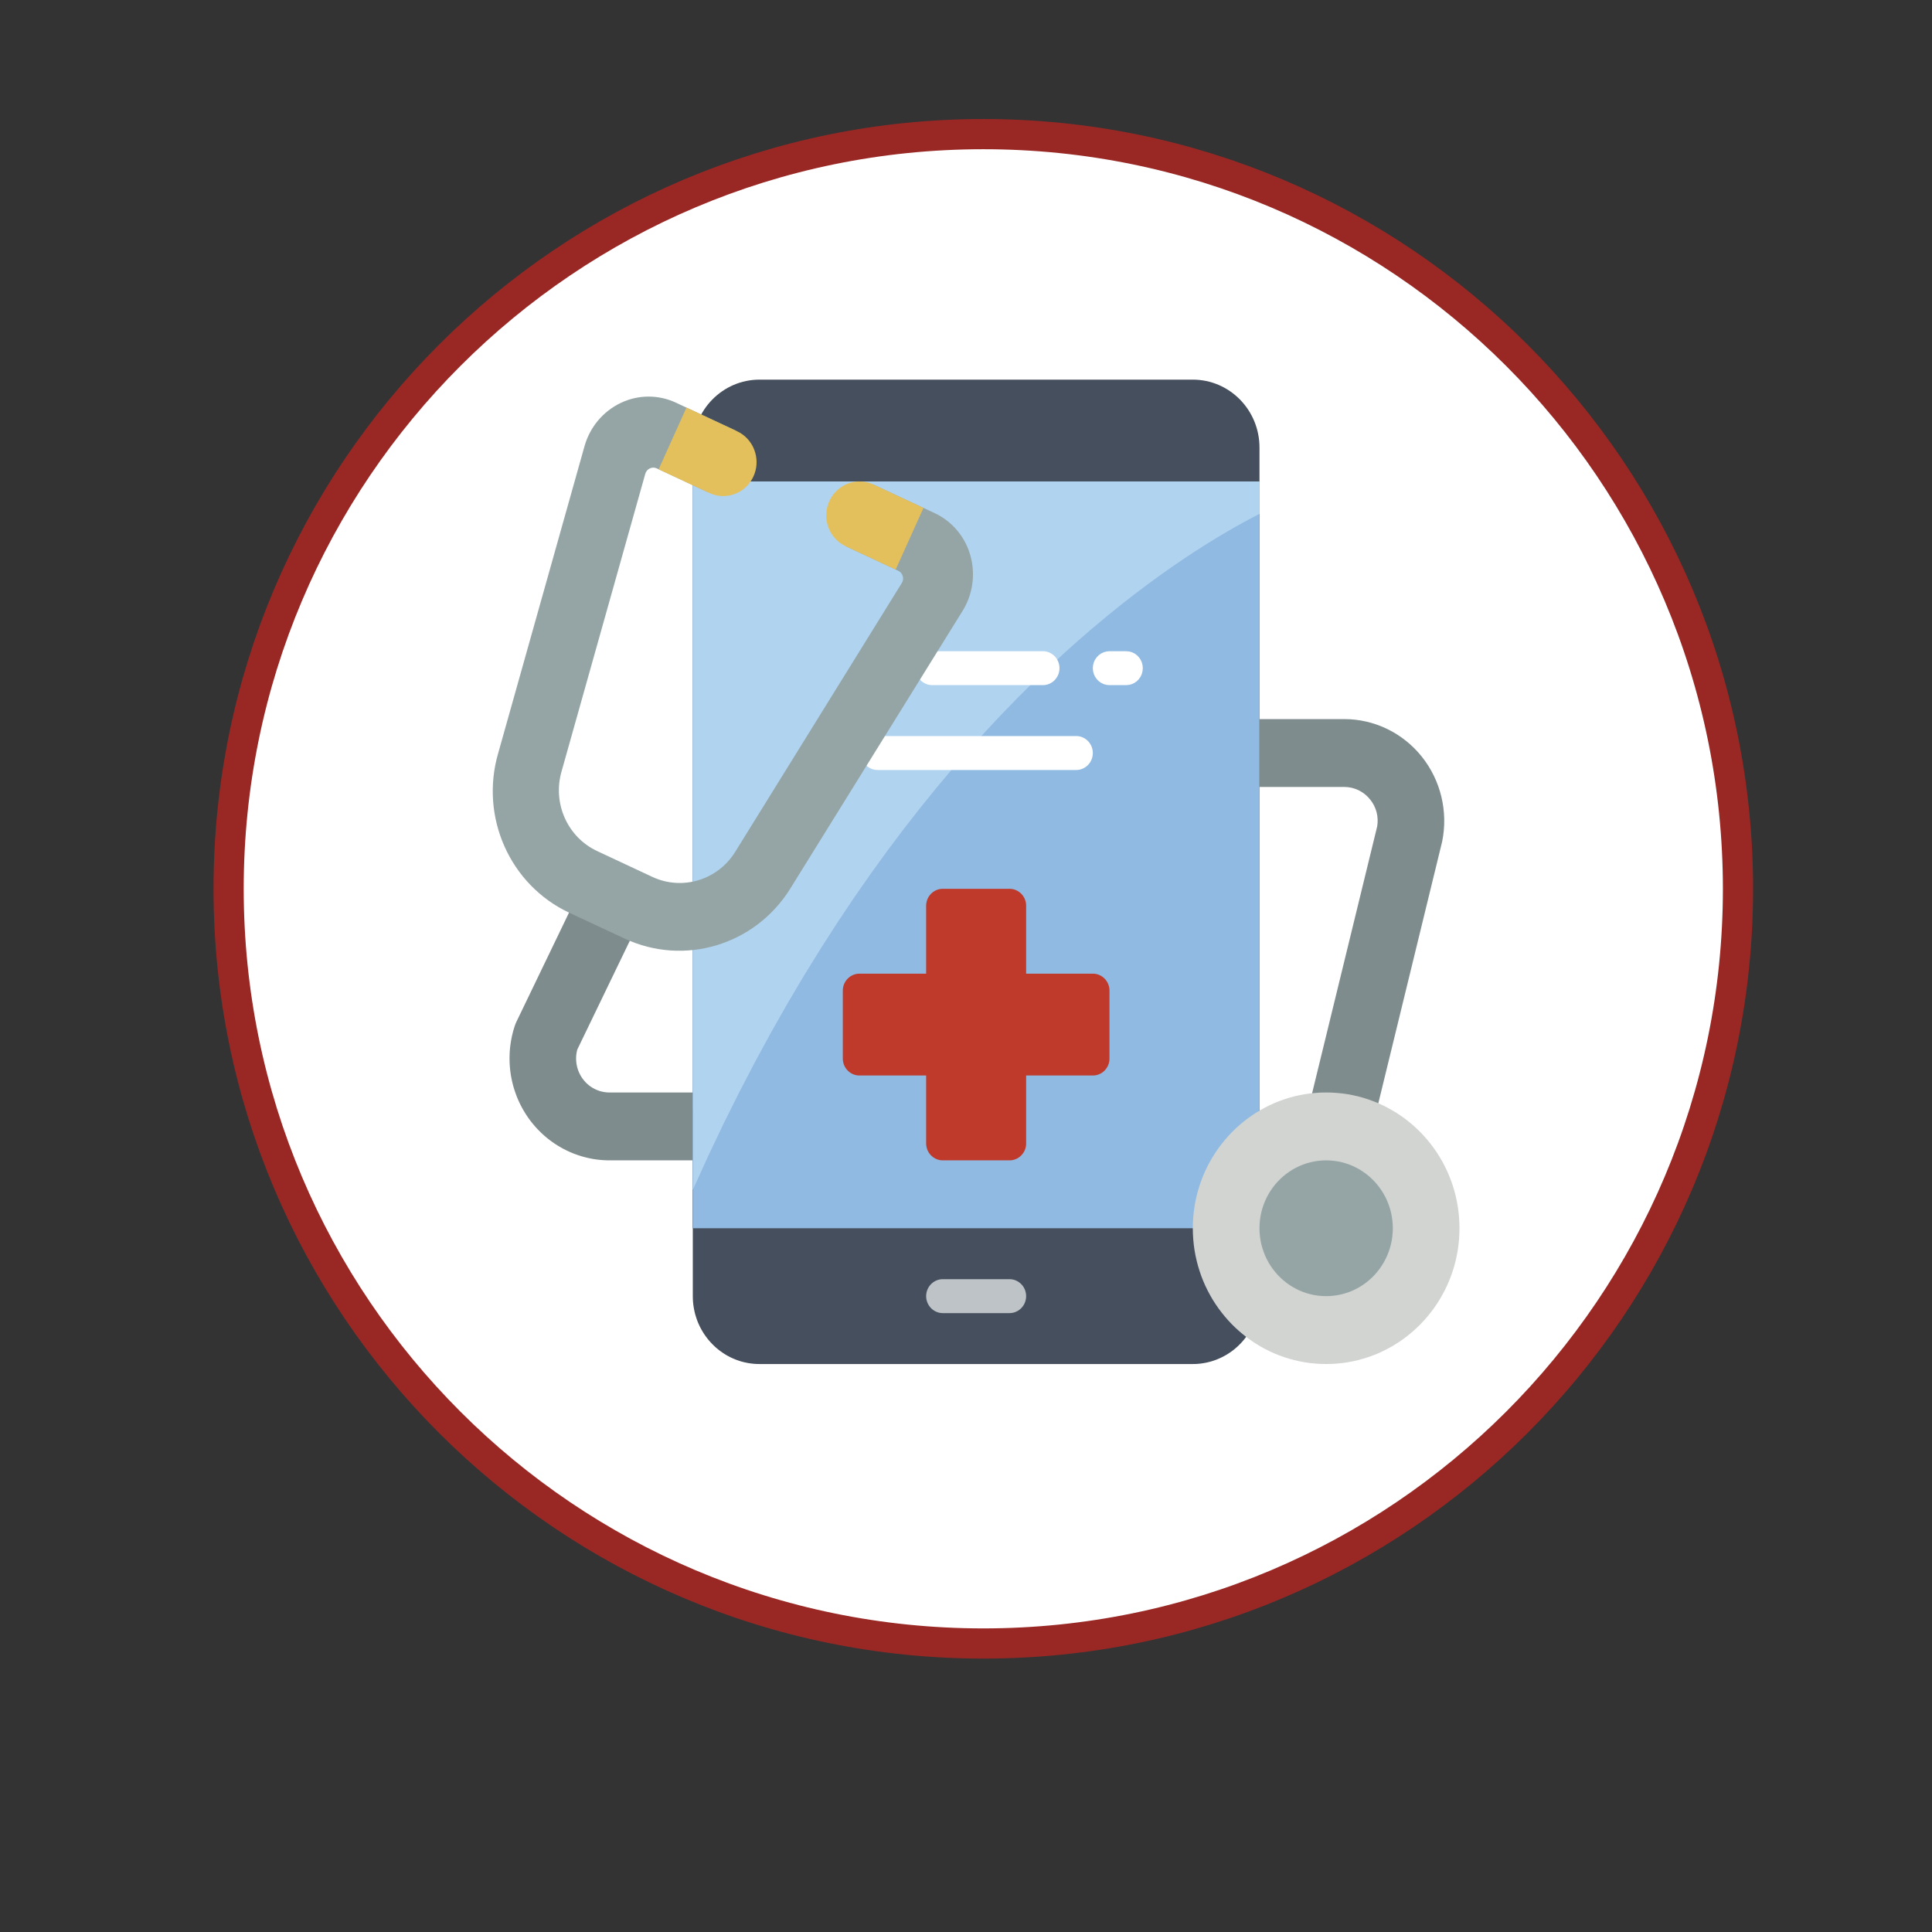 <?xml version="1.0" encoding="UTF-8" standalone="no"?>
<!DOCTYPE svg PUBLIC "-//W3C//DTD SVG 1.1//EN" "http://www.w3.org/Graphics/SVG/1.1/DTD/svg11.dtd">
<svg version="1.1" xmlns="http://www.w3.org/2000/svg" xmlns:xlink="http://www.w3.org/1999/xlink" preserveAspectRatio="xMidYMid meet" viewBox="0 0 640 640" width="640" height="640"><rect x="0" y="0" width="640" height="640" fill="#333333" stroke="none"/><defs><path d="M575.73 294.43C575.73 432.41 463.7 544.43 325.73 544.43C187.75 544.43 75.73 432.41 75.73 294.43C75.73 156.45 187.75 44.43 325.73 44.43C463.7 44.43 575.73 156.45 575.73 294.43Z" id="bMTbqqH7r"></path><path d="M191.24 347.67L191.17 347.92L191.11 348.18L191.06 348.44L191.01 348.69L190.97 348.95L190.93 349.21L190.9 349.46L190.88 349.72L190.86 349.98L190.85 350.24L190.84 350.5L190.84 350.75L190.85 351.01L190.86 351.27L190.88 351.52L190.9 351.78L190.93 352.03L190.96 352.29L191 352.54L191.05 352.79L191.1 353.04L191.15 353.29L191.21 353.54L191.28 353.79L191.36 354.04L191.43 354.28L191.52 354.52L191.61 354.76L191.7 355L191.8 355.24L191.91 355.47L192.02 355.7L192.14 355.93L192.26 356.16L192.39 356.39L192.52 356.61L192.66 356.83L192.8 357.05L192.95 357.26L193.11 357.47L193.27 357.68L193.43 357.88L193.6 358.08L193.77 358.27L193.94 358.46L194.12 358.65L194.31 358.83L194.49 359L194.68 359.17L194.88 359.34L195.07 359.5L195.28 359.66L195.48 359.81L195.69 359.96L195.9 360.1L196.11 360.23L196.33 360.37L196.55 360.49L196.77 360.61L196.99 360.73L197.22 360.84L197.45 360.95L197.68 361.05L197.91 361.14L198.15 361.23L198.39 361.32L198.63 361.4L198.87 361.47L199.12 361.54L199.36 361.6L199.61 361.65L199.86 361.7L200.11 361.75L200.36 361.79L200.61 361.82L200.87 361.85L201.12 361.87L201.38 361.88L201.64 361.89L201.89 361.9L235.02 361.9L235.02 384.38L201.89 384.38L201.1 384.37L200.3 384.34L199.51 384.29L198.72 384.22L197.94 384.14L197.16 384.03L196.38 383.91L195.61 383.76L194.84 383.6L194.08 383.42L193.33 383.22L192.58 383.01L191.83 382.77L191.09 382.52L190.36 382.26L189.63 381.97L188.92 381.67L188.21 381.35L187.5 381.01L186.81 380.66L186.12 380.29L185.44 379.91L184.77 379.5L184.11 379.09L183.46 378.65L182.82 378.2L182.19 377.74L181.57 377.26L180.96 376.76L180.36 376.25L179.78 375.73L179.2 375.19L178.64 374.63L178.08 374.06L177.54 373.48L177.02 372.88L176.5 372.27L176 371.64L175.51 371.01L175.04 370.35L174.58 369.69L174.14 369.01L173.72 368.33L173.31 367.64L172.92 366.94L172.55 366.24L172.19 365.52L171.85 364.8L171.53 364.07L171.23 363.34L170.95 362.6L170.68 361.85L170.43 361.1L170.19 360.35L169.98 359.59L169.78 358.82L169.6 358.05L169.44 357.28L169.29 356.5L169.17 355.72L169.06 354.94L168.97 354.15L168.9 353.36L168.84 352.57L168.81 351.78L168.79 350.99L168.79 350.2L168.81 349.41L168.84 348.61L168.9 347.82L168.97 347.03L169.07 346.23L169.18 345.44L169.31 344.65L169.46 343.87L169.62 343.08L169.81 342.3L170.01 341.52L170.24 340.74L170.48 339.97L170.49 339.93L170.5 339.9L170.52 339.86L170.53 339.82L170.54 339.79L170.55 339.75L170.57 339.72L170.58 339.68L170.59 339.65L170.6 339.61L170.62 339.58L170.63 339.54L170.64 339.5L170.66 339.47L170.67 339.43L170.68 339.4L170.7 339.36L170.71 339.33L170.72 339.29L170.74 339.26L170.75 339.22L170.76 339.19L170.78 339.15L170.79 339.12L170.81 339.08L170.82 339.05L170.84 339.01L170.85 338.98L170.86 338.94L170.88 338.91L170.89 338.87L170.91 338.84L170.92 338.8L170.94 338.77L170.95 338.73L170.97 338.7L170.98 338.67L171 338.63L171.02 338.6L171.03 338.56L189.64 299.94L209.62 309.61L191.24 347.67Z" id="a58OkU5IpJ"></path><path d="M411.7 238.21C431.87 238.21 443.08 238.21 445.32 238.21C455.28 238.21 464.71 242.79 471 250.66C477.28 258.53 479.76 268.86 477.73 278.8C476.2 285.08 468.54 316.47 454.76 372.97L433.34 367.52C447.05 311.28 454.67 280.04 456.2 273.8C456.76 270.61 455.91 267.34 453.88 264.85C451.79 262.22 448.64 260.69 445.32 260.69C443.08 260.69 431.87 260.69 411.7 260.69" id="a124Kjy2jO"></path><path d="M412.8 442.86L412.48 443.28L412.16 443.69L411.82 444.09L411.48 444.48L411.13 444.87L410.77 445.24L410.4 445.61L410.03 445.97L409.65 446.31L409.26 446.65L408.86 446.98L408.46 447.3L408.05 447.61L407.63 447.9L407.21 448.19L406.78 448.47L406.35 448.74L405.91 448.99L405.46 449.24L405.01 449.48L404.55 449.7L404.09 449.92L403.62 450.12L403.15 450.32L402.68 450.5L402.2 450.67L401.71 450.83L401.23 450.98L400.73 451.12L400.24 451.24L399.74 451.36L399.24 451.46L398.73 451.55L398.23 451.63L397.72 451.7L397.2 451.75L396.69 451.8L396.17 451.83L395.65 451.84L395.13 451.85L251.59 451.85L250.67 451.83L249.77 451.78L248.88 451.68L248 451.56L247.13 451.39L246.28 451.2L245.43 450.97L244.6 450.7L243.79 450.41L242.99 450.08L242.2 449.73L241.44 449.34L240.68 448.93L239.95 448.48L239.24 448.01L238.54 447.51L237.87 446.99L237.21 446.44L236.58 445.86L235.97 445.26L235.38 444.64L234.82 444L234.28 443.33L233.76 442.64L233.27 441.94L232.81 441.21L232.37 440.46L231.96 439.7L231.59 438.92L231.23 438.12L230.91 437.3L230.63 436.47L230.37 435.63L230.14 434.77L229.95 433.89L229.79 433.01L229.66 432.11L229.57 431.21L229.52 430.29L229.5 429.36L229.5 367.52L417.22 367.52L417.22 429.36L412.8 442.86Z" id="gU2okBQfw"></path><path d="M417.22 367.97C417.22 236.14 417.22 162.9 417.22 148.25C417.22 135.83 407.33 125.76 395.13 125.76C380.78 125.76 265.94 125.76 251.59 125.76C239.39 125.76 229.5 135.83 229.5 148.25C229.5 165.49 229.5 251.7 229.5 406.87L395.47 406.87" id="g6C94Kt05A"></path><path d="M229.5 406.87L229.5 159.49L417.22 159.49L417.22 406.87L229.5 406.87Z" id="b2vuWbteqR"></path><path d="M414.79 171.49L412.15 172.91L409.3 174.49L406.26 176.24L403.03 178.16L399.62 180.26L396.03 182.55L392.28 185.02L388.36 187.69L384.3 190.56L380.09 193.63L375.74 196.91L371.27 200.4L366.68 204.12L361.97 208.05L357.15 212.22L352.24 216.62L347.23 221.26L342.14 226.15L336.98 231.28L331.75 236.67L326.46 242.32L321.11 248.24L315.72 254.42L310.29 260.88L304.84 267.62L299.35 274.64L293.86 281.95L288.36 289.56L282.85 297.47L277.36 305.68L271.88 314.21L266.42 323.04L260.99 332.2L255.6 341.69L250.26 351.5L244.97 361.65L239.74 372.14L234.58 382.98L229.5 394.17L229.5 159.49L417.22 159.49L417.22 170.23L414.79 171.49Z" id="d2h9BgnRZ"></path><path d="M335.59 423.87L336.15 424.03L336.68 424.24L337.19 424.51L337.66 424.83L338.1 425.19L338.5 425.6L338.86 426.04L339.17 426.53L339.43 427.04L339.64 427.59L339.79 428.16L339.89 428.75L339.92 429.36L339.89 429.98L339.79 430.57L339.64 431.14L339.43 431.68L339.17 432.2L338.86 432.68L338.5 433.13L338.1 433.54L337.66 433.9L337.19 434.22L336.68 434.48L336.15 434.7L335.59 434.86L335 434.95L334.4 434.99L312.32 434.99L311.71 434.95L311.13 434.86L310.57 434.7L310.04 434.48L309.53 434.22L309.06 433.9L308.62 433.54L308.22 433.13L307.86 432.68L307.55 432.2L307.29 431.68L307.08 431.14L306.92 430.57L306.83 429.98L306.79 429.36L306.83 428.75L306.92 428.16L307.08 427.59L307.29 427.04L307.55 426.53L307.86 426.04L308.22 425.6L308.62 425.19L309.06 424.83L309.53 424.51L310.04 424.24L310.57 424.03L311.13 423.87L311.71 423.77L312.32 423.74L334.4 423.74L335 423.77L335.59 423.87Z" id="d7extGaxHr"></path><path d="M334.85 294.45L335.08 294.47L335.3 294.5L335.51 294.54L335.73 294.59L335.94 294.65L336.15 294.71L336.35 294.79L336.55 294.87L336.75 294.96L336.94 295.05L337.13 295.16L337.31 295.27L337.49 295.39L337.66 295.51L337.83 295.64L337.99 295.78L338.15 295.92L338.31 296.07L338.45 296.23L338.59 296.39L338.73 296.56L338.86 296.73L338.98 296.91L339.09 297.09L339.2 297.27L339.31 297.47L339.4 297.66L339.49 297.86L339.57 298.07L339.64 298.27L339.7 298.48L339.76 298.7L339.81 298.92L339.85 299.14L339.88 299.36L339.9 299.59L339.92 299.82L339.92 300.05L339.92 322.54L362.01 322.54L362.23 322.55L362.46 322.56L362.68 322.58L362.9 322.61L363.12 322.65L363.33 322.7L363.54 322.76L363.75 322.83L363.96 322.9L364.16 322.98L364.35 323.07L364.54 323.17L364.73 323.27L364.92 323.38L365.09 323.5L365.27 323.62L365.44 323.76L365.6 323.89L365.76 324.04L365.91 324.19L366.06 324.34L366.2 324.5L366.33 324.67L366.46 324.84L366.59 325.02L366.7 325.2L366.81 325.39L366.91 325.58L367.01 325.77L367.09 325.97L367.17 326.18L367.25 326.38L367.31 326.59L367.37 326.81L367.42 327.03L367.46 327.25L367.49 327.47L367.51 327.7L367.52 327.93L367.53 328.16L367.53 350.65L367.52 350.88L367.51 351.11L367.49 351.34L367.46 351.56L367.42 351.78L367.37 352L367.31 352.22L367.25 352.43L367.17 352.64L367.09 352.84L367.01 353.04L366.91 353.23L366.81 353.43L366.7 353.61L366.59 353.79L366.46 353.97L366.33 354.14L366.2 354.31L366.06 354.47L365.91 354.63L365.76 354.78L365.6 354.92L365.44 355.06L365.27 355.19L365.09 355.31L364.92 355.43L364.73 355.54L364.54 355.65L364.35 355.74L364.16 355.83L363.96 355.91L363.75 355.99L363.54 356.05L363.33 356.11L363.12 356.16L362.9 356.2L362.68 356.23L362.46 356.25L362.23 356.27L362.01 356.27L339.92 356.27L339.92 378.76L339.92 378.99L339.9 379.22L339.88 379.45L339.85 379.67L339.81 379.89L339.76 380.11L339.7 380.33L339.64 380.54L339.57 380.75L339.49 380.95L339.4 381.15L339.31 381.35L339.2 381.54L339.09 381.72L338.98 381.91L338.86 382.08L338.73 382.25L338.59 382.42L338.45 382.58L338.31 382.74L338.15 382.89L337.99 383.03L337.83 383.17L337.66 383.3L337.49 383.42L337.31 383.54L337.13 383.65L336.94 383.76L336.75 383.85L336.55 383.94L336.35 384.02L336.15 384.1L335.94 384.16L335.73 384.22L335.51 384.27L335.3 384.31L335.08 384.34L334.85 384.37L334.63 384.38L334.4 384.38L312.32 384.38L312.09 384.38L311.86 384.37L311.64 384.34L311.42 384.31L311.2 384.27L310.99 384.22L310.78 384.16L310.57 384.1L310.37 384.02L310.17 383.94L309.97 383.85L309.78 383.76L309.59 383.65L309.41 383.54L309.23 383.42L309.06 383.3L308.89 383.17L308.72 383.03L308.56 382.89L308.41 382.74L308.27 382.58L308.12 382.42L307.99 382.25L307.86 382.08L307.74 381.91L307.62 381.72L307.51 381.54L307.41 381.35L307.32 381.15L307.23 380.95L307.15 380.75L307.08 380.54L307.01 380.33L306.96 380.11L306.91 379.89L306.87 379.67L306.84 379.45L306.81 379.22L306.8 378.99L306.79 378.76L306.79 356.27L284.71 356.27L284.48 356.27L284.26 356.25L284.04 356.23L283.82 356.2L283.6 356.16L283.38 356.11L283.17 356.05L282.97 355.99L282.76 355.91L282.56 355.83L282.37 355.74L282.17 355.65L281.99 355.54L281.8 355.43L281.62 355.31L281.45 355.19L281.28 355.06L281.12 354.92L280.96 354.78L280.81 354.63L280.66 354.47L280.52 354.31L280.38 354.14L280.26 353.97L280.13 353.79L280.02 353.61L279.91 353.43L279.81 353.23L279.71 353.04L279.62 352.84L279.54 352.64L279.47 352.43L279.41 352.22L279.35 352L279.3 351.78L279.26 351.56L279.23 351.34L279.21 351.11L279.19 350.88L279.19 350.65L279.19 328.16L279.19 327.93L279.21 327.7L279.23 327.47L279.26 327.25L279.3 327.03L279.35 326.81L279.41 326.59L279.47 326.38L279.54 326.18L279.62 325.97L279.71 325.77L279.81 325.58L279.91 325.39L280.02 325.2L280.13 325.02L280.26 324.84L280.38 324.67L280.52 324.5L280.66 324.34L280.81 324.19L280.96 324.04L281.12 323.89L281.28 323.76L281.45 323.62L281.62 323.5L281.8 323.38L281.99 323.27L282.17 323.17L282.37 323.07L282.56 322.98L282.76 322.9L282.97 322.83L283.17 322.76L283.38 322.7L283.6 322.65L283.82 322.61L284.04 322.58L284.26 322.56L284.48 322.55L284.71 322.54L306.79 322.54L306.79 300.05L306.8 299.82L306.81 299.59L306.84 299.36L306.87 299.14L306.91 298.92L306.96 298.7L307.01 298.48L307.08 298.27L307.15 298.07L307.23 297.86L307.32 297.66L307.41 297.47L307.51 297.27L307.62 297.09L307.74 296.91L307.86 296.73L307.99 296.56L308.12 296.39L308.27 296.23L308.41 296.07L308.56 295.92L308.72 295.78L308.89 295.64L309.06 295.51L309.23 295.39L309.41 295.27L309.59 295.16L309.78 295.05L309.97 294.96L310.17 294.87L310.37 294.79L310.57 294.71L310.78 294.65L310.99 294.59L311.2 294.54L311.42 294.5L311.64 294.47L311.86 294.45L312.09 294.43L312.32 294.43L334.4 294.43L334.63 294.43L334.85 294.45Z" id="d81x0BEDG"></path><path d="M442.93 362.05L444.71 362.23L446.47 362.48L448.2 362.81L449.92 363.2L451.6 363.66L453.26 364.19L454.89 364.78L456.5 365.43L458.06 366.14L459.6 366.92L461.1 367.75L462.57 368.63L464 369.58L465.39 370.57L466.74 371.62L468.05 372.72L469.31 373.87L470.54 375.07L471.71 376.31L472.84 377.6L473.92 378.94L474.95 380.31L475.93 381.73L476.85 383.18L477.73 384.67L478.54 386.2L479.3 387.77L480 389.37L480.64 391L481.22 392.66L481.74 394.35L482.19 396.06L482.57 397.81L482.89 399.58L483.14 401.37L483.33 403.18L483.43 405.02L483.47 406.87L483.43 408.73L483.33 410.56L483.14 412.38L482.89 414.17L482.57 415.94L482.19 417.68L481.74 419.4L481.22 421.09L480.64 422.75L480 424.38L479.3 425.98L478.54 427.54L477.73 429.07L476.85 430.57L475.93 432.02L474.95 433.44L473.92 434.81L472.84 436.14L471.71 437.43L470.54 438.68L469.31 439.87L468.05 441.02L466.74 442.12L465.39 443.17L464 444.17L462.57 445.11L461.1 446L459.6 446.83L458.06 447.6L456.5 448.32L454.89 448.97L453.26 449.56L451.6 450.08L449.92 450.54L448.2 450.94L446.47 451.26L444.71 451.52L442.93 451.7L441.12 451.81L439.3 451.85L437.48 451.81L435.68 451.7L433.9 451.52L432.14 451.26L430.4 450.94L428.69 450.54L427 450.08L425.34 449.56L423.71 448.97L422.11 448.32L420.54 447.6L419 446.83L417.5 446L416.04 445.11L414.61 444.17L413.22 443.17L411.87 442.12L410.56 441.02L409.29 439.87L408.07 438.68L406.89 437.43L405.77 436.14L404.69 434.81L403.66 433.44L402.68 432.02L401.75 430.57L400.88 429.07L400.06 427.54L399.3 425.98L398.6 424.38L397.96 422.75L397.39 421.09L396.87 419.4L396.42 417.68L396.03 415.94L395.71 414.17L395.46 412.38L395.28 410.56L395.17 408.73L395.13 406.87L395.17 405.02L395.28 403.18L395.46 401.37L395.71 399.58L396.03 397.81L396.42 396.06L396.87 394.35L397.39 392.66L397.96 391L398.6 389.37L399.3 387.77L400.06 386.2L400.88 384.67L401.75 383.18L402.68 381.73L403.66 380.31L404.69 378.94L405.77 377.6L406.89 376.31L408.07 375.07L409.29 373.87L410.56 372.72L411.87 371.62L413.22 370.57L414.61 369.58L416.04 368.63L417.5 367.75L419 366.92L420.54 366.14L422.11 365.43L423.71 364.78L425.34 364.19L427 363.66L428.69 363.2L430.4 362.81L432.14 362.48L433.9 362.23L435.68 362.05L437.48 361.93L439.3 361.9L441.12 361.93L442.93 362.05Z" id="f1x77f76xe"></path><path d="M441.97 384.55L443.27 384.75L444.55 385.02L445.79 385.37L447.01 385.79L448.19 386.28L449.34 386.84L450.45 387.45L451.52 388.14L452.55 388.88L453.53 389.67L454.47 390.53L455.36 391.43L456.19 392.38L456.98 393.39L457.7 394.43L458.37 395.52L458.98 396.65L459.52 397.82L460 399.03L460.42 400.26L460.76 401.53L461.03 402.83L461.23 404.15L461.35 405.5L461.39 406.87L461.35 408.24L461.23 409.59L461.03 410.92L460.76 412.21L460.42 413.48L460 414.72L459.52 415.92L458.98 417.09L458.37 418.22L457.7 419.31L456.98 420.36L456.19 421.36L455.36 422.32L454.47 423.22L453.53 424.07L452.55 424.87L451.52 425.61L450.45 426.29L449.34 426.91L448.19 427.47L447.01 427.96L445.79 428.38L444.55 428.72L443.27 429L441.97 429.2L440.65 429.32L439.3 429.36L437.96 429.32L436.63 429.2L435.33 429L434.06 428.72L432.81 428.38L431.6 427.96L430.41 427.47L429.27 426.91L428.16 426.29L427.09 425.61L426.06 424.87L425.07 424.07L424.14 423.22L423.25 422.32L422.41 421.36L421.63 420.36L420.9 419.31L420.23 418.22L419.62 417.09L419.08 415.92L418.6 414.72L418.19 413.48L417.84 412.21L417.57 410.92L417.38 409.59L417.26 408.24L417.22 406.87L417.26 405.5L417.38 404.15L417.57 402.83L417.84 401.53L418.19 400.26L418.6 399.03L419.08 397.82L419.62 396.65L420.23 395.52L420.9 394.43L421.63 393.39L422.41 392.38L423.25 391.43L424.14 390.53L425.07 389.67L426.06 388.88L427.09 388.14L428.16 387.45L429.27 386.84L430.41 386.28L431.6 385.79L432.81 385.37L434.06 385.02L435.33 384.75L436.63 384.55L437.96 384.43L439.3 384.38L440.65 384.43L441.97 384.55Z" id="c4qg55MJWw"></path><path d="M374.98 216.07L375.84 216.48L376.61 217.04L377.27 217.72L377.82 218.5L378.22 219.38L378.48 220.33L378.57 221.34L378.48 222.35L378.22 223.3L377.82 224.18L377.27 224.96L376.61 225.64L375.84 226.19L374.98 226.61L374.04 226.87L373.05 226.96L367.53 226.96L366.54 226.87L365.6 226.61L364.74 226.19L363.97 225.64L363.31 224.96L362.76 224.18L362.35 223.3L362.1 222.35L362.01 221.34L362.1 220.33L362.35 219.38L362.76 218.5L363.31 217.72L363.97 217.04L364.74 216.48L365.6 216.07L366.54 215.81L367.53 215.72L373.05 215.72L374.04 215.81L374.98 216.07Z" id="cyi6lDucq"></path><path d="M346.3 215.78L346.71 215.86L347.11 215.98L347.5 216.12L347.87 216.29L348.23 216.48L348.57 216.7L348.9 216.95L349.2 217.22L349.49 217.51L349.75 217.82L349.99 218.15L350.21 218.5L350.4 218.87L350.57 219.25L350.71 219.64L350.82 220.05L350.9 220.47L350.95 220.9L350.96 221.34L350.95 221.78L350.9 222.21L350.82 222.63L350.71 223.03L350.57 223.43L350.4 223.81L350.21 224.18L349.99 224.52L349.75 224.85L349.49 225.17L349.2 225.46L348.9 225.73L348.57 225.97L348.23 226.19L347.87 226.39L347.5 226.56L347.11 226.7L346.71 226.81L346.3 226.89L345.87 226.94L345.44 226.96L308.84 226.96L308.41 226.94L307.98 226.89L307.57 226.81L307.17 226.7L306.78 226.56L306.41 226.39L306.05 226.19L305.71 225.97L305.38 225.73L305.08 225.46L304.79 225.17L304.53 224.85L304.29 224.52L304.07 224.18L303.88 223.81L303.71 223.43L303.57 223.03L303.46 222.63L303.38 222.21L303.33 221.78L303.32 221.34L303.33 220.9L303.38 220.47L303.46 220.05L303.57 219.64L303.71 219.25L303.88 218.87L304.07 218.5L304.29 218.15L304.53 217.82L304.79 217.51L305.08 217.22L305.38 216.95L305.71 216.7L306.05 216.48L306.41 216.29L306.78 216.12L307.17 215.98L307.57 215.86L307.98 215.78L308.41 215.73L308.84 215.72L345.44 215.72L345.87 215.73L346.3 215.78Z" id="clg1eRD7Z"></path><path d="M357.03 243.85L357.3 243.89L357.57 243.93L357.83 243.99L358.08 244.06L358.33 244.15L358.57 244.24L358.81 244.35L359.05 244.47L359.27 244.59L359.49 244.73L359.7 244.88L359.91 245.04L360.11 245.21L360.3 245.38L360.48 245.57L360.65 245.76L360.82 245.96L360.97 246.17L361.12 246.39L361.25 246.61L361.38 246.84L361.49 247.08L361.6 247.32L361.69 247.57L361.77 247.82L361.84 248.08L361.9 248.35L361.95 248.62L361.98 248.89L362 249.17L362.01 249.45L362 249.73L361.98 250.01L361.95 250.28L361.9 250.55L361.84 250.81L361.77 251.07L361.69 251.33L361.6 251.58L361.49 251.82L361.38 252.06L361.25 252.29L361.12 252.51L360.97 252.73L360.82 252.94L360.65 253.14L360.48 253.33L360.3 253.52L360.11 253.69L359.91 253.86L359.7 254.02L359.49 254.17L359.27 254.3L359.05 254.43L358.81 254.55L358.57 254.65L358.33 254.75L358.08 254.83L357.83 254.9L357.57 254.96L357.3 255.01L357.03 255.04L356.76 255.06L356.49 255.07L290.73 255.07L290.45 255.06L290.18 255.04L289.91 255.01L289.65 254.96L289.39 254.9L289.13 254.83L288.88 254.75L288.64 254.65L288.4 254.55L288.17 254.43L287.94 254.3L287.72 254.17L287.51 254.02L287.3 253.86L287.11 253.69L286.92 253.52L286.74 253.33L286.56 253.14L286.4 252.94L286.24 252.73L286.1 252.51L285.96 252.29L285.84 252.06L285.72 251.82L285.62 251.58L285.52 251.33L285.44 251.07L285.37 250.81L285.31 250.55L285.27 250.28L285.23 250.01L285.21 249.73L285.21 249.45L285.21 249.17L285.23 248.89L285.27 248.62L285.31 248.35L285.37 248.08L285.44 247.82L285.52 247.57L285.62 247.32L285.72 247.08L285.84 246.84L285.96 246.61L286.1 246.39L286.24 246.17L286.4 245.96L286.56 245.76L286.74 245.57L286.92 245.38L287.11 245.21L287.3 245.04L287.51 244.88L287.72 244.73L287.94 244.59L288.17 244.47L288.4 244.35L288.64 244.24L288.88 244.15L289.13 244.06L289.39 243.99L289.65 243.93L289.91 243.89L290.18 243.85L290.45 243.83L290.73 243.83L356.49 243.83L356.76 243.83L357.03 243.85Z" id="baEEDC3BA"></path><path d="M234.5 163.08C224.34 158.33 218.69 155.69 217.56 155.16C216.83 154.82 215.99 154.82 215.26 155.17C214.53 155.51 213.98 156.16 213.76 156.95C210.99 166.8 188.82 245.64 186.04 255.49C182.96 266.06 187.97 277.32 197.8 281.92C199.63 282.78 214.28 289.63 216.12 290.49C225.96 295.08 237.63 291.59 243.47 282.31C248.99 273.39 293.19 202.09 298.71 193.17C299.16 192.49 299.28 191.64 299.06 190.86C298.84 190.07 298.29 189.42 297.56 189.08C296.4 188.54 290.59 185.83 280.14 180.95L289.34 160.51C301.54 166.21 308.32 169.37 309.68 170.01C315.45 172.72 319.76 177.88 321.48 184.11C323.21 190.39 322.21 197.13 318.72 202.6C313.02 211.8 267.4 285.33 261.69 294.52C250 313.12 226.64 320.12 206.92 310.92C205.09 310.07 190.43 303.23 188.6 302.37C168.89 293.15 158.85 270.57 165.06 249.4C167.92 239.23 190.8 157.86 193.66 147.69C195.46 141.41 199.83 136.23 205.65 133.46C211.42 130.71 218.08 130.68 223.87 133.37C225.19 133.98 231.8 137.07 243.71 142.63" id="c9LWOlZvNO"></path><path d="M245.07 143.33L245.91 143.87L246.68 144.47L247.39 145.14L248.03 145.85L248.61 146.62L249.12 147.43L249.56 148.28L249.92 149.17L250.21 150.08L250.43 151.02L250.56 151.97L250.62 152.94L250.59 153.91L250.48 154.89L250.28 155.86L249.99 156.82L249.61 157.77L249.15 158.68L248.62 159.53L248.03 160.32L247.38 161.04L246.67 161.7L245.92 162.29L245.12 162.81L244.28 163.25L243.42 163.62L242.52 163.92L241.6 164.14L240.67 164.27L239.72 164.33L238.76 164.3L237.8 164.18L236.85 163.98L235.9 163.69L234.97 163.3L218.19 155.47L227.4 135.03L244.18 142.86L245.07 143.33Z" id="a275tQA0K9"></path><path d="M286.51 159.63L287.47 159.83L288.41 160.12L289.35 160.51L305.91 168.24L296.7 188.68L280.14 180.95L279.25 180.48L278.41 179.95L277.64 179.34L276.93 178.68L276.28 177.96L275.7 177.19L275.19 176.38L274.76 175.53L274.39 174.64L274.1 173.73L273.89 172.8L273.75 171.84L273.7 170.88L273.73 169.9L273.84 168.93L274.04 167.96L274.33 166.99L274.71 166.04L275.17 165.13L275.7 164.28L276.29 163.49L276.94 162.77L277.65 162.11L278.4 161.53L279.2 161.01L280.03 160.56L280.9 160.19L281.8 159.89L282.72 159.68L283.65 159.54L284.6 159.48L285.56 159.51L286.51 159.63Z" id="d2iswvz3dn"></path></defs><g><g><g><use xlink:href="#bMTbqqH7r" opacity="1" fill="#ffffff" fill-opacity="1"></use><g><use xlink:href="#bMTbqqH7r" opacity="1" fill-opacity="0" stroke="#992825" stroke-width="10" stroke-opacity="1"></use></g></g><g><use xlink:href="#a58OkU5IpJ" opacity="1" fill="#7f8c8d" fill-opacity="1"></use><g><use xlink:href="#a58OkU5IpJ" opacity="1" fill-opacity="0" stroke="#000000" stroke-width="1" stroke-opacity="0"></use></g></g><g><use xlink:href="#a124Kjy2jO" opacity="1" fill="#7f8c8d" fill-opacity="1"></use><g><use xlink:href="#a124Kjy2jO" opacity="1" fill-opacity="0" stroke="#000000" stroke-width="1" stroke-opacity="0"></use></g></g><g><use xlink:href="#gU2okBQfw" opacity="1" fill="#464f5d" fill-opacity="1"></use><g><use xlink:href="#gU2okBQfw" opacity="1" fill-opacity="0" stroke="#000000" stroke-width="1" stroke-opacity="0"></use></g></g><g><use xlink:href="#g6C94Kt05A" opacity="1" fill="#464f5d" fill-opacity="1"></use><g><use xlink:href="#g6C94Kt05A" opacity="1" fill-opacity="0" stroke="#000000" stroke-width="1" stroke-opacity="0"></use></g></g><g><use xlink:href="#b2vuWbteqR" opacity="1" fill="#90bae1" fill-opacity="1"></use><g><use xlink:href="#b2vuWbteqR" opacity="1" fill-opacity="0" stroke="#000000" stroke-width="1" stroke-opacity="0"></use></g></g><g><use xlink:href="#d2h9BgnRZ" opacity="1" fill="#b0d3f0" fill-opacity="1"></use><g><use xlink:href="#d2h9BgnRZ" opacity="1" fill-opacity="0" stroke="#000000" stroke-width="1" stroke-opacity="0"></use></g></g><g><use xlink:href="#d7extGaxHr" opacity="1" fill="#bdc3c7" fill-opacity="1"></use><g><use xlink:href="#d7extGaxHr" opacity="1" fill-opacity="0" stroke="#000000" stroke-width="1" stroke-opacity="0"></use></g></g><g><use xlink:href="#d81x0BEDG" opacity="1" fill="#c03a2b" fill-opacity="1"></use><g><use xlink:href="#d81x0BEDG" opacity="1" fill-opacity="0" stroke="#000000" stroke-width="1" stroke-opacity="0"></use></g></g><g><use xlink:href="#f1x77f76xe" opacity="1" fill="#d1d4d1" fill-opacity="1"></use><g><use xlink:href="#f1x77f76xe" opacity="1" fill-opacity="0" stroke="#000000" stroke-width="1" stroke-opacity="0"></use></g></g><g><use xlink:href="#c4qg55MJWw" opacity="1" fill="#95a5a5" fill-opacity="1"></use><g><use xlink:href="#c4qg55MJWw" opacity="1" fill-opacity="0" stroke="#000000" stroke-width="1" stroke-opacity="0"></use></g></g><g><use xlink:href="#cyi6lDucq" opacity="1" fill="#ffffff" fill-opacity="1"></use><g><use xlink:href="#cyi6lDucq" opacity="1" fill-opacity="0" stroke="#000000" stroke-width="1" stroke-opacity="0"></use></g></g><g><use xlink:href="#clg1eRD7Z" opacity="1" fill="#ffffff" fill-opacity="1"></use><g><use xlink:href="#clg1eRD7Z" opacity="1" fill-opacity="0" stroke="#000000" stroke-width="1" stroke-opacity="0"></use></g></g><g><use xlink:href="#baEEDC3BA" opacity="1" fill="#ffffff" fill-opacity="1"></use><g><use xlink:href="#baEEDC3BA" opacity="1" fill-opacity="0" stroke="#000000" stroke-width="1" stroke-opacity="0"></use></g></g><g><use xlink:href="#c9LWOlZvNO" opacity="1" fill="#95a5a5" fill-opacity="1"></use><g><use xlink:href="#c9LWOlZvNO" opacity="1" fill-opacity="0" stroke="#000000" stroke-width="1" stroke-opacity="0"></use></g></g><g><use xlink:href="#a275tQA0K9" opacity="1" fill="#e4c05c" fill-opacity="1"></use><g><use xlink:href="#a275tQA0K9" opacity="1" fill-opacity="0" stroke="#000000" stroke-width="1" stroke-opacity="0"></use></g></g><g><use xlink:href="#d2iswvz3dn" opacity="1" fill="#e4c05c" fill-opacity="1"></use><g><use xlink:href="#d2iswvz3dn" opacity="1" fill-opacity="0" stroke="#000000" stroke-width="1" stroke-opacity="0"></use></g></g></g></g></svg>